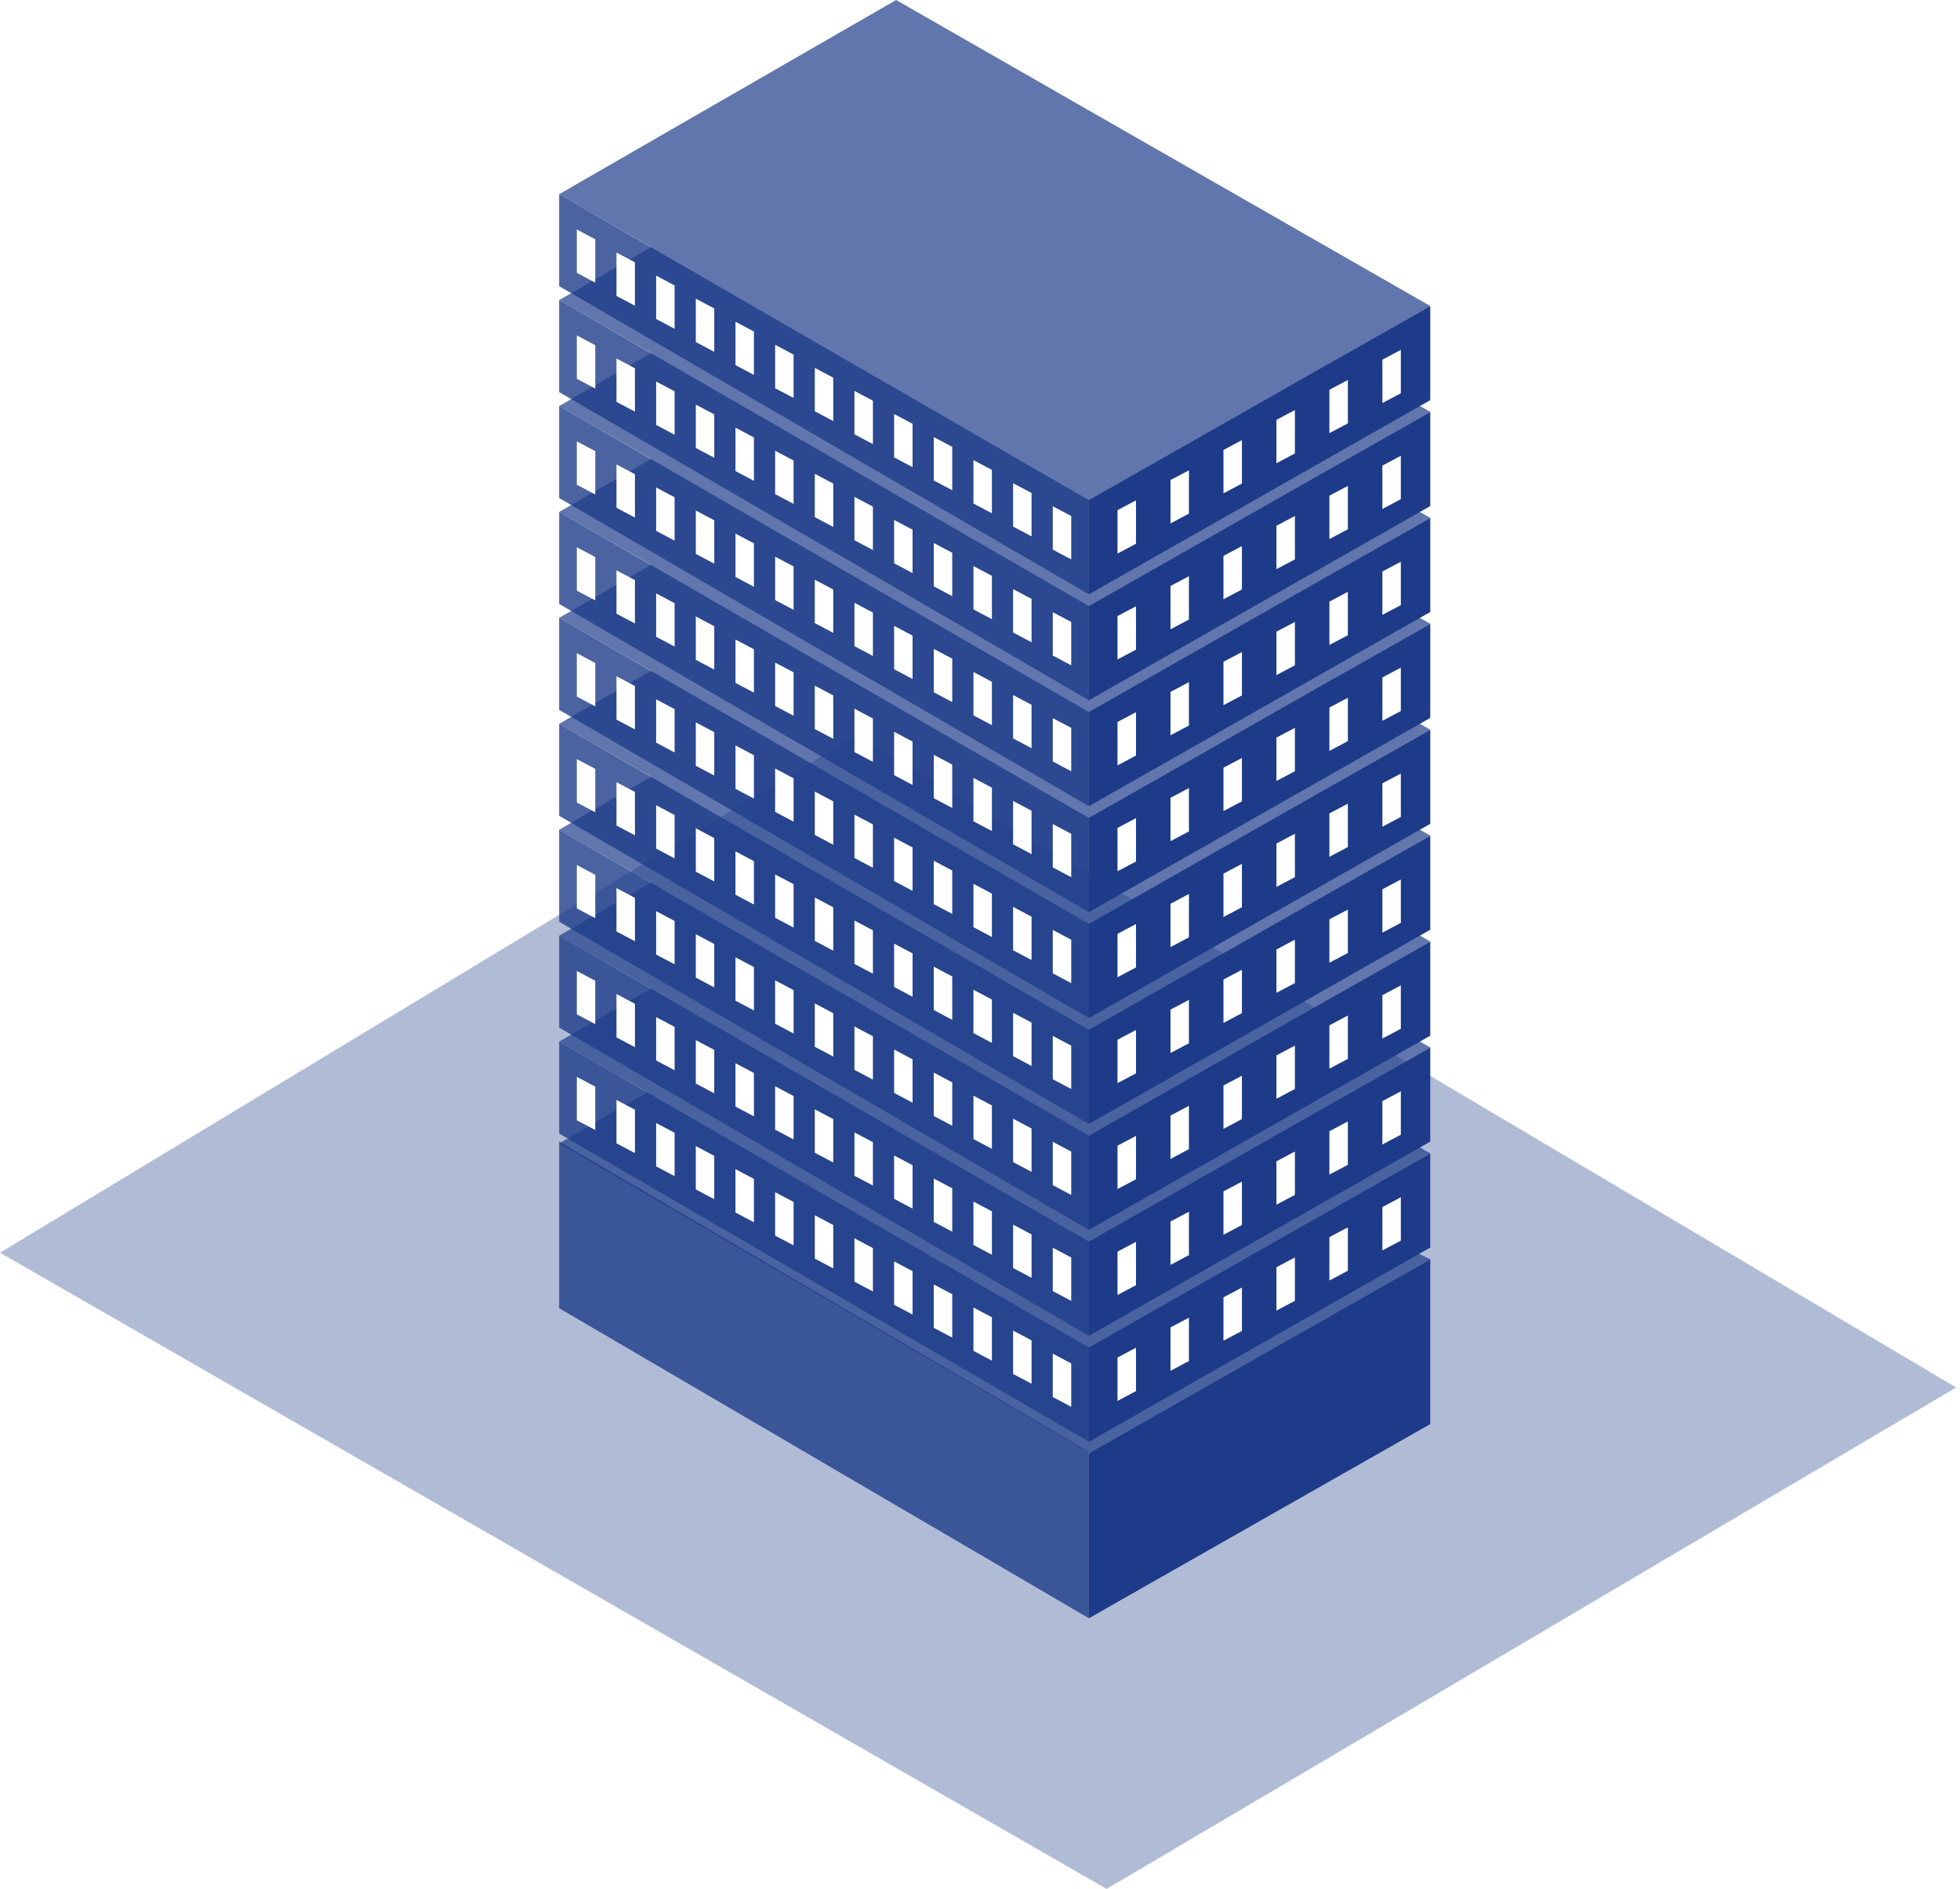 <svg width="333" height="321" viewBox="0 0 333 321" fill="none" xmlns="http://www.w3.org/2000/svg">
<path opacity="0.5" fill-rule="evenodd" clip-rule="evenodd" d="M0 212.88L145.402 125L332.348 235.783L188.011 321L0 212.88Z" fill="#1E3C89" fill-opacity="0.7"/>
<g filter="url(#filter0_b_54_1730)">
<path fill-rule="evenodd" clip-rule="evenodd" d="M110.622 41.995L95 33L152.25 0L243 52L227.28 60.992L243 70L227.28 78.992L243 88L227.28 96.992L243 106L227.28 114.992L243 124L227.28 132.992L243 142L227.28 150.992L243 160L227.28 168.992L243 178L227.28 186.992L243 196L225.944 205.756L243 214L185.311 247L95 194.311L109.959 185.613L95 177L110.622 167.995L95 159L110.622 149.995L95 141L110.622 131.995L95 123L110.622 113.995L95 105L110.622 95.995L95 87L110.622 77.995L95 69L110.622 59.995L95 51L110.622 41.995Z" fill="#1E3C89" fill-opacity="0.7"/>
</g>
<g filter="url(#filter1_b_54_1730)">
<path fill-rule="evenodd" clip-rule="evenodd" d="M185 85L95 33V48.632L185 101V85ZM95 51L185 103V119L95 66.632V51ZM185 121L95 69V84.632L185 137V121ZM95 87L185 139V155L95 102.632V87ZM185 157L95 105V120.632L185 173V157ZM95 123L185 175V191L95 138.632V123ZM185 193L95 141V156.632L185 209V193ZM95 159L185 211V227L95 174.632V159ZM185 229L95 177V192.632L185 245V229ZM185 246.689L95 194V222.311L185 275V246.689Z" fill="#1E3D89" fill-opacity="0.8"/>
</g>
<path fill-rule="evenodd" clip-rule="evenodd" d="M185 85L243 52V68L185 101V85ZM243 70L185 103V119L243 86V70ZM185 121L243 88V104L185 137V121ZM243 106L185 139V155L243 122V106ZM185 157L243 124V140L185 173V157ZM243 142L185 175V191L243 158V142ZM185 193L243 160V176L185 209V193ZM243 178L185 211V227L243 194V178ZM185 229L243 196V212L185 245V229ZM185 247L243 214V242L185 275V247Z" fill="#1E3B89"/>
<path fill-rule="evenodd" clip-rule="evenodd" d="M101.136 40.661L98 39V46.371L101.136 48.033V40.661ZM128.091 56.339L124.955 54.678V62.049L128.091 63.71V56.339ZM151.909 70.355L155.045 72.016V79.388L151.909 77.726V70.355ZM114.614 48.501L111.477 46.839V54.21L114.614 55.872V48.501ZM138.432 62.517L141.568 64.178V71.549L138.432 69.888V62.517ZM168.523 79.855L165.386 78.194V85.565L168.523 87.227V79.855ZM104.739 42.919L107.875 44.581V51.952L104.739 50.291V42.919ZM134.83 60.258L131.693 58.597V65.968L134.83 67.629V60.258ZM158.648 74.274L161.784 75.936V83.307L158.648 81.646V74.274ZM121.352 52.419L118.216 50.758V58.129L121.352 59.79V52.419ZM145.17 66.436L148.307 68.097V75.468L145.17 73.807V66.436ZM175.261 83.775L172.125 82.114V89.485L175.261 91.146V83.775ZM178.864 86.033L182 87.694V95.066L178.864 93.404V86.033ZM189.864 86.694L193 85.033V92.404L189.864 94.066V86.694ZM211 74.803L207.864 76.465V83.836L211 82.175V74.803ZM225.864 66.235L229 64.574V71.945L225.864 73.607V66.235ZM202 79.918L198.864 81.579V88.951L202 87.289V79.918ZM216.864 71.35L220 69.689V77.06L216.864 78.721V71.35ZM238 59.459L234.864 61.121V68.492L238 66.83V59.459ZM98 57L101.136 58.661V66.033L98 64.371V57ZM124.955 72.677L128.091 74.339V81.71L124.955 80.049V72.677ZM155.045 90.016L151.909 88.355V95.726L155.045 97.388V90.016ZM111.477 64.839L114.614 66.501V73.872L111.477 72.21V64.839ZM141.568 82.178L138.432 80.517V87.888L141.568 89.549V82.178ZM165.386 96.194L168.523 97.855V105.226L165.386 103.565V96.194ZM107.875 62.581L104.739 60.919V68.291L107.875 69.952V62.581ZM131.693 76.597L134.83 78.258V85.629L131.693 83.968V76.597ZM161.784 93.936L158.648 92.274V99.646L161.784 101.307V93.936ZM118.216 68.758L121.352 70.419V77.79L118.216 76.129V68.758ZM148.307 86.097L145.17 84.436V91.807L148.307 93.468V86.097ZM172.125 100.114L175.261 101.775V109.146L172.125 107.485V100.114ZM182 105.694L178.864 104.033V111.404L182 113.066V105.694ZM193 103.033L189.864 104.694V112.066L193 110.404V103.033ZM207.864 94.465L211 92.803V100.175L207.864 101.836V94.465ZM229 82.574L225.864 84.235V91.607L229 89.945V82.574ZM198.864 99.579L202 97.918V105.289L198.864 106.951V99.579ZM220 87.689L216.864 89.35V96.721L220 95.06V87.689ZM234.864 79.121L238 77.459V84.83L234.864 86.492V79.121ZM98 75L101.136 76.662V84.033L98 82.371V75ZM124.955 90.677L128.091 92.339V99.71L124.955 98.049V90.677ZM155.045 108.016L151.909 106.355V113.726L155.045 115.388V108.016ZM111.477 82.839L114.614 84.501V91.872L111.477 90.21V82.839ZM141.568 100.178L138.432 98.517V105.888L141.568 107.549V100.178ZM165.386 114.194L168.523 115.855V123.226L165.386 121.565V114.194ZM107.875 80.581L104.739 78.919V86.291L107.875 87.952V80.581ZM131.693 94.597L134.83 96.258V103.63L131.693 101.968V94.597ZM161.784 111.936L158.648 110.274V117.646L161.784 119.307V111.936ZM118.216 86.758L121.352 88.419V95.79L118.216 94.129V86.758ZM148.307 104.097L145.17 102.436V109.807L148.307 111.468V104.097ZM172.125 118.114L175.261 119.775V127.146L172.125 125.485V118.114ZM182 123.694L178.864 122.033V129.404L182 131.066V123.694ZM193 121.033L189.864 122.694V130.066L193 128.404V121.033ZM207.864 112.465L211 110.803V118.175L207.864 119.836V112.465ZM229 100.574L225.864 102.235V109.607L229 107.945V100.574ZM198.864 117.579L202 115.918V123.289L198.864 124.951V117.579ZM220 105.689L216.864 107.35V114.721L220 113.06V105.689ZM234.864 97.121L238 95.459V102.83L234.864 104.492V97.121ZM98 93L101.136 94.662V102.033L98 100.371V93ZM124.955 108.677L128.091 110.339V117.71L124.955 116.049V108.677ZM155.045 126.016L151.909 124.355V131.726L155.045 133.388V126.016ZM111.477 100.839L114.614 102.501V109.872L111.477 108.21V100.839ZM141.568 118.178L138.432 116.517V123.888L141.568 125.549V118.178ZM165.386 132.194L168.523 133.855V141.226L165.386 139.565V132.194ZM107.875 98.581L104.739 96.919V104.291L107.875 105.952V98.581ZM131.693 112.597L134.83 114.258V121.63L131.693 119.968V112.597ZM161.784 129.936L158.648 128.274V135.646L161.784 137.307V129.936ZM118.216 104.758L121.352 106.419V113.79L118.216 112.129V104.758ZM148.307 122.097L145.17 120.436V127.807L148.307 129.468V122.097ZM172.125 136.114L175.261 137.775V145.146L172.125 143.485V136.114ZM182 141.694L178.864 140.033V147.404L182 149.066V141.694ZM193 139.033L189.864 140.694V148.066L193 146.404V139.033ZM207.864 130.465L211 128.803V136.175L207.864 137.836V130.465ZM229 118.574L225.864 120.235V127.607L229 125.945V118.574ZM198.864 135.579L202 133.918V141.289L198.864 142.951V135.579ZM220 123.689L216.864 125.35V132.721L220 131.06V123.689ZM234.864 115.121L238 113.459V120.83L234.864 122.492V115.121ZM101.136 112.661L98 111V118.371L101.136 120.033V112.661ZM128.091 128.339L124.955 126.677V134.049L128.091 135.71V128.339ZM151.909 142.355L155.045 144.016V151.388L151.909 149.726V142.355ZM114.614 120.501L111.477 118.839V126.21L114.614 127.872V120.501ZM138.432 134.517L141.568 136.178V143.549L138.432 141.888V134.517ZM168.523 151.855L165.386 150.194V157.565L168.523 159.226V151.855ZM104.739 114.919L107.875 116.581V123.952L104.739 122.291V114.919ZM134.83 132.258L131.693 130.597V137.968L134.83 139.63V132.258ZM158.648 146.274L161.784 147.936V155.307L158.648 153.646V146.274ZM121.352 124.419L118.216 122.758V130.129L121.352 131.79V124.419ZM145.17 138.436L148.307 140.097V147.468L145.17 145.807V138.436ZM175.261 155.775L172.125 154.114V161.485L175.261 163.146V155.775ZM178.864 158.033L182 159.694V167.066L178.864 165.404V158.033ZM189.864 158.694L193 157.033V164.404L189.864 166.066V158.694ZM211 146.803L207.864 148.465V155.836L211 154.175V146.803ZM225.864 138.235L229 136.574V143.945L225.864 145.607V138.235ZM202 151.918L198.864 153.579V160.951L202 159.289V151.918ZM216.864 143.35L220 141.689V149.06L216.864 150.721V143.35ZM238 131.459L234.864 133.121V140.492L238 138.83V131.459ZM98 147L101.136 148.661V156.033L98 154.371V147ZM124.955 162.677L128.091 164.339V171.71L124.955 170.049V162.677ZM155.045 180.016L151.909 178.355V185.726L155.045 187.388V180.016ZM111.477 154.839L114.614 156.501V163.872L111.477 162.21V154.839ZM141.568 172.178L138.432 170.517V177.888L141.568 179.549V172.178ZM165.386 186.194L168.523 187.855V195.226L165.386 193.565V186.194ZM107.875 152.581L104.739 150.919V158.291L107.875 159.952V152.581ZM131.693 166.597L134.83 168.258V175.63L131.693 173.968V166.597ZM161.784 183.936L158.648 182.274V189.646L161.784 191.307V183.936ZM118.216 158.758L121.352 160.419V167.79L118.216 166.129V158.758ZM148.307 176.097L145.17 174.436V181.807L148.307 183.468V176.097ZM172.125 190.114L175.261 191.775V199.146L172.125 197.485V190.114ZM182 195.694L178.864 194.033V201.404L182 203.066V195.694ZM193 193.033L189.864 194.694V202.066L193 200.404V193.033ZM207.864 184.465L211 182.803V190.175L207.864 191.836V184.465ZM229 172.574L225.864 174.235V181.607L229 179.945V172.574ZM198.864 189.579L202 187.918V195.289L198.864 196.951V189.579ZM220 177.689L216.864 179.35V186.721L220 185.06V177.689ZM234.864 169.121L238 167.459V174.83L234.864 176.492V169.121ZM101.136 166.661L98 165V172.371L101.136 174.033V166.661ZM128.091 182.339L124.955 180.677V188.049L128.091 189.71V182.339ZM151.909 196.355L155.045 198.016V205.388L151.909 203.726V196.355ZM114.614 174.501L111.477 172.839V180.21L114.614 181.872V174.501ZM138.432 188.517L141.568 190.178V197.549L138.432 195.888V188.517ZM168.523 205.855L165.386 204.194V211.565L168.523 213.226V205.855ZM104.739 168.919L107.875 170.581V177.952L104.739 176.291V168.919ZM134.83 186.258L131.693 184.597V191.968L134.83 193.63V186.258ZM158.648 200.274L161.784 201.936V209.307L158.648 207.646V200.274ZM121.352 178.419L118.216 176.758V184.129L121.352 185.79V178.419ZM145.17 192.436L148.307 194.097V201.468L145.17 199.807V192.436ZM175.261 209.775L172.125 208.114V215.485L175.261 217.146V209.775ZM178.864 212.033L182 213.694V221.066L178.864 219.404V212.033ZM189.864 212.694L193 211.033V218.404L189.864 220.066V212.694ZM211 200.803L207.864 202.465V209.836L211 208.175V200.803ZM225.864 192.235L229 190.574V197.945L225.864 199.607V192.235ZM202 205.918L198.864 207.579V214.951L202 213.289V205.918ZM216.864 197.35L220 195.689V203.06L216.864 204.721V197.35ZM238 185.459L234.864 187.121V194.492L238 192.83V185.459ZM98 183L101.136 184.661V192.033L98 190.371V183ZM124.955 198.677L128.091 200.339V207.71L124.955 206.049V198.677ZM155.045 216.016L151.909 214.355V221.726L155.045 223.388V216.016ZM111.477 190.839L114.614 192.501V199.872L111.477 198.21V190.839ZM141.568 208.178L138.432 206.517V213.888L141.568 215.549V208.178ZM165.386 222.194L168.523 223.855V231.226L165.386 229.565V222.194ZM107.875 188.581L104.739 186.919V194.291L107.875 195.952V188.581ZM131.693 202.597L134.83 204.258V211.63L131.693 209.968V202.597ZM161.784 219.936L158.648 218.274V225.646L161.784 227.307V219.936ZM118.216 194.758L121.352 196.419V203.79L118.216 202.129V194.758ZM148.307 212.097L145.17 210.436V217.807L148.307 219.468V212.097ZM172.125 226.114L175.261 227.775V235.146L172.125 233.485V226.114ZM182 231.694L178.864 230.033V237.404L182 239.066V231.694ZM193 229.033L189.864 230.694V238.066L193 236.404V229.033ZM207.864 220.465L211 218.803V226.175L207.864 227.836V220.465ZM229 208.574L225.864 210.235V217.607L229 215.945V208.574ZM198.864 225.579L202 223.918V231.289L198.864 232.951V225.579ZM220 213.689L216.864 215.35V222.721L220 221.06V213.689ZM234.864 205.121L238 203.459V210.83L234.864 212.492V205.121ZM101.136 130.661L98 129V136.371L101.136 138.033V130.661ZM128.091 146.339L124.955 144.677V152.049L128.091 153.71V146.339ZM151.909 160.355L155.045 162.016V169.388L151.909 167.726V160.355ZM114.614 138.501L111.477 136.839V144.21L114.614 145.872V138.501ZM138.432 152.517L141.568 154.178V161.549L138.432 159.888V152.517ZM168.523 169.855L165.386 168.194V175.565L168.523 177.226V169.855ZM104.739 132.919L107.875 134.581V141.952L104.739 140.291V132.919ZM134.83 150.258L131.693 148.597V155.968L134.83 157.63V150.258ZM158.648 164.274L161.784 165.936V173.307L158.648 171.646V164.274ZM121.352 142.419L118.216 140.758V148.129L121.352 149.79V142.419ZM145.17 156.436L148.307 158.097V165.468L145.17 163.807V156.436ZM175.261 173.775L172.125 172.114V179.485L175.261 181.146V173.775ZM178.864 176.033L182 177.694V185.066L178.864 183.404V176.033ZM189.864 176.694L193 175.033V182.404L189.864 184.066V176.694ZM211 164.803L207.864 166.465V173.836L211 172.175V164.803ZM225.864 156.235L229 154.574V161.945L225.864 163.607V156.235ZM202 169.918L198.864 171.579V178.951L202 177.289V169.918ZM216.864 161.35L220 159.689V167.06L216.864 168.721V161.35ZM238 149.459L234.864 151.121V158.492L238 156.83V149.459Z" fill="white"/>
<defs>
<filter id="filter0_b_54_1730" x="-40.914" y="-135.914" width="419.828" height="518.828" filterUnits="userSpaceOnUse" color-interpolation-filters="sRGB">
<feFlood flood-opacity="0" result="BackgroundImageFix"/>
<feGaussianBlur in="BackgroundImageFix" stdDeviation="67.957"/>
<feComposite in2="SourceAlpha" operator="in" result="effect1_backgroundBlur_54_1730"/>
<feBlend mode="normal" in="SourceGraphic" in2="effect1_backgroundBlur_54_1730" result="shape"/>
</filter>
<filter id="filter1_b_54_1730" x="-40.914" y="-102.914" width="361.828" height="513.828" filterUnits="userSpaceOnUse" color-interpolation-filters="sRGB">
<feFlood flood-opacity="0" result="BackgroundImageFix"/>
<feGaussianBlur in="BackgroundImageFix" stdDeviation="67.957"/>
<feComposite in2="SourceAlpha" operator="in" result="effect1_backgroundBlur_54_1730"/>
<feBlend mode="normal" in="SourceGraphic" in2="effect1_backgroundBlur_54_1730" result="shape"/>
</filter>
</defs>
</svg>
